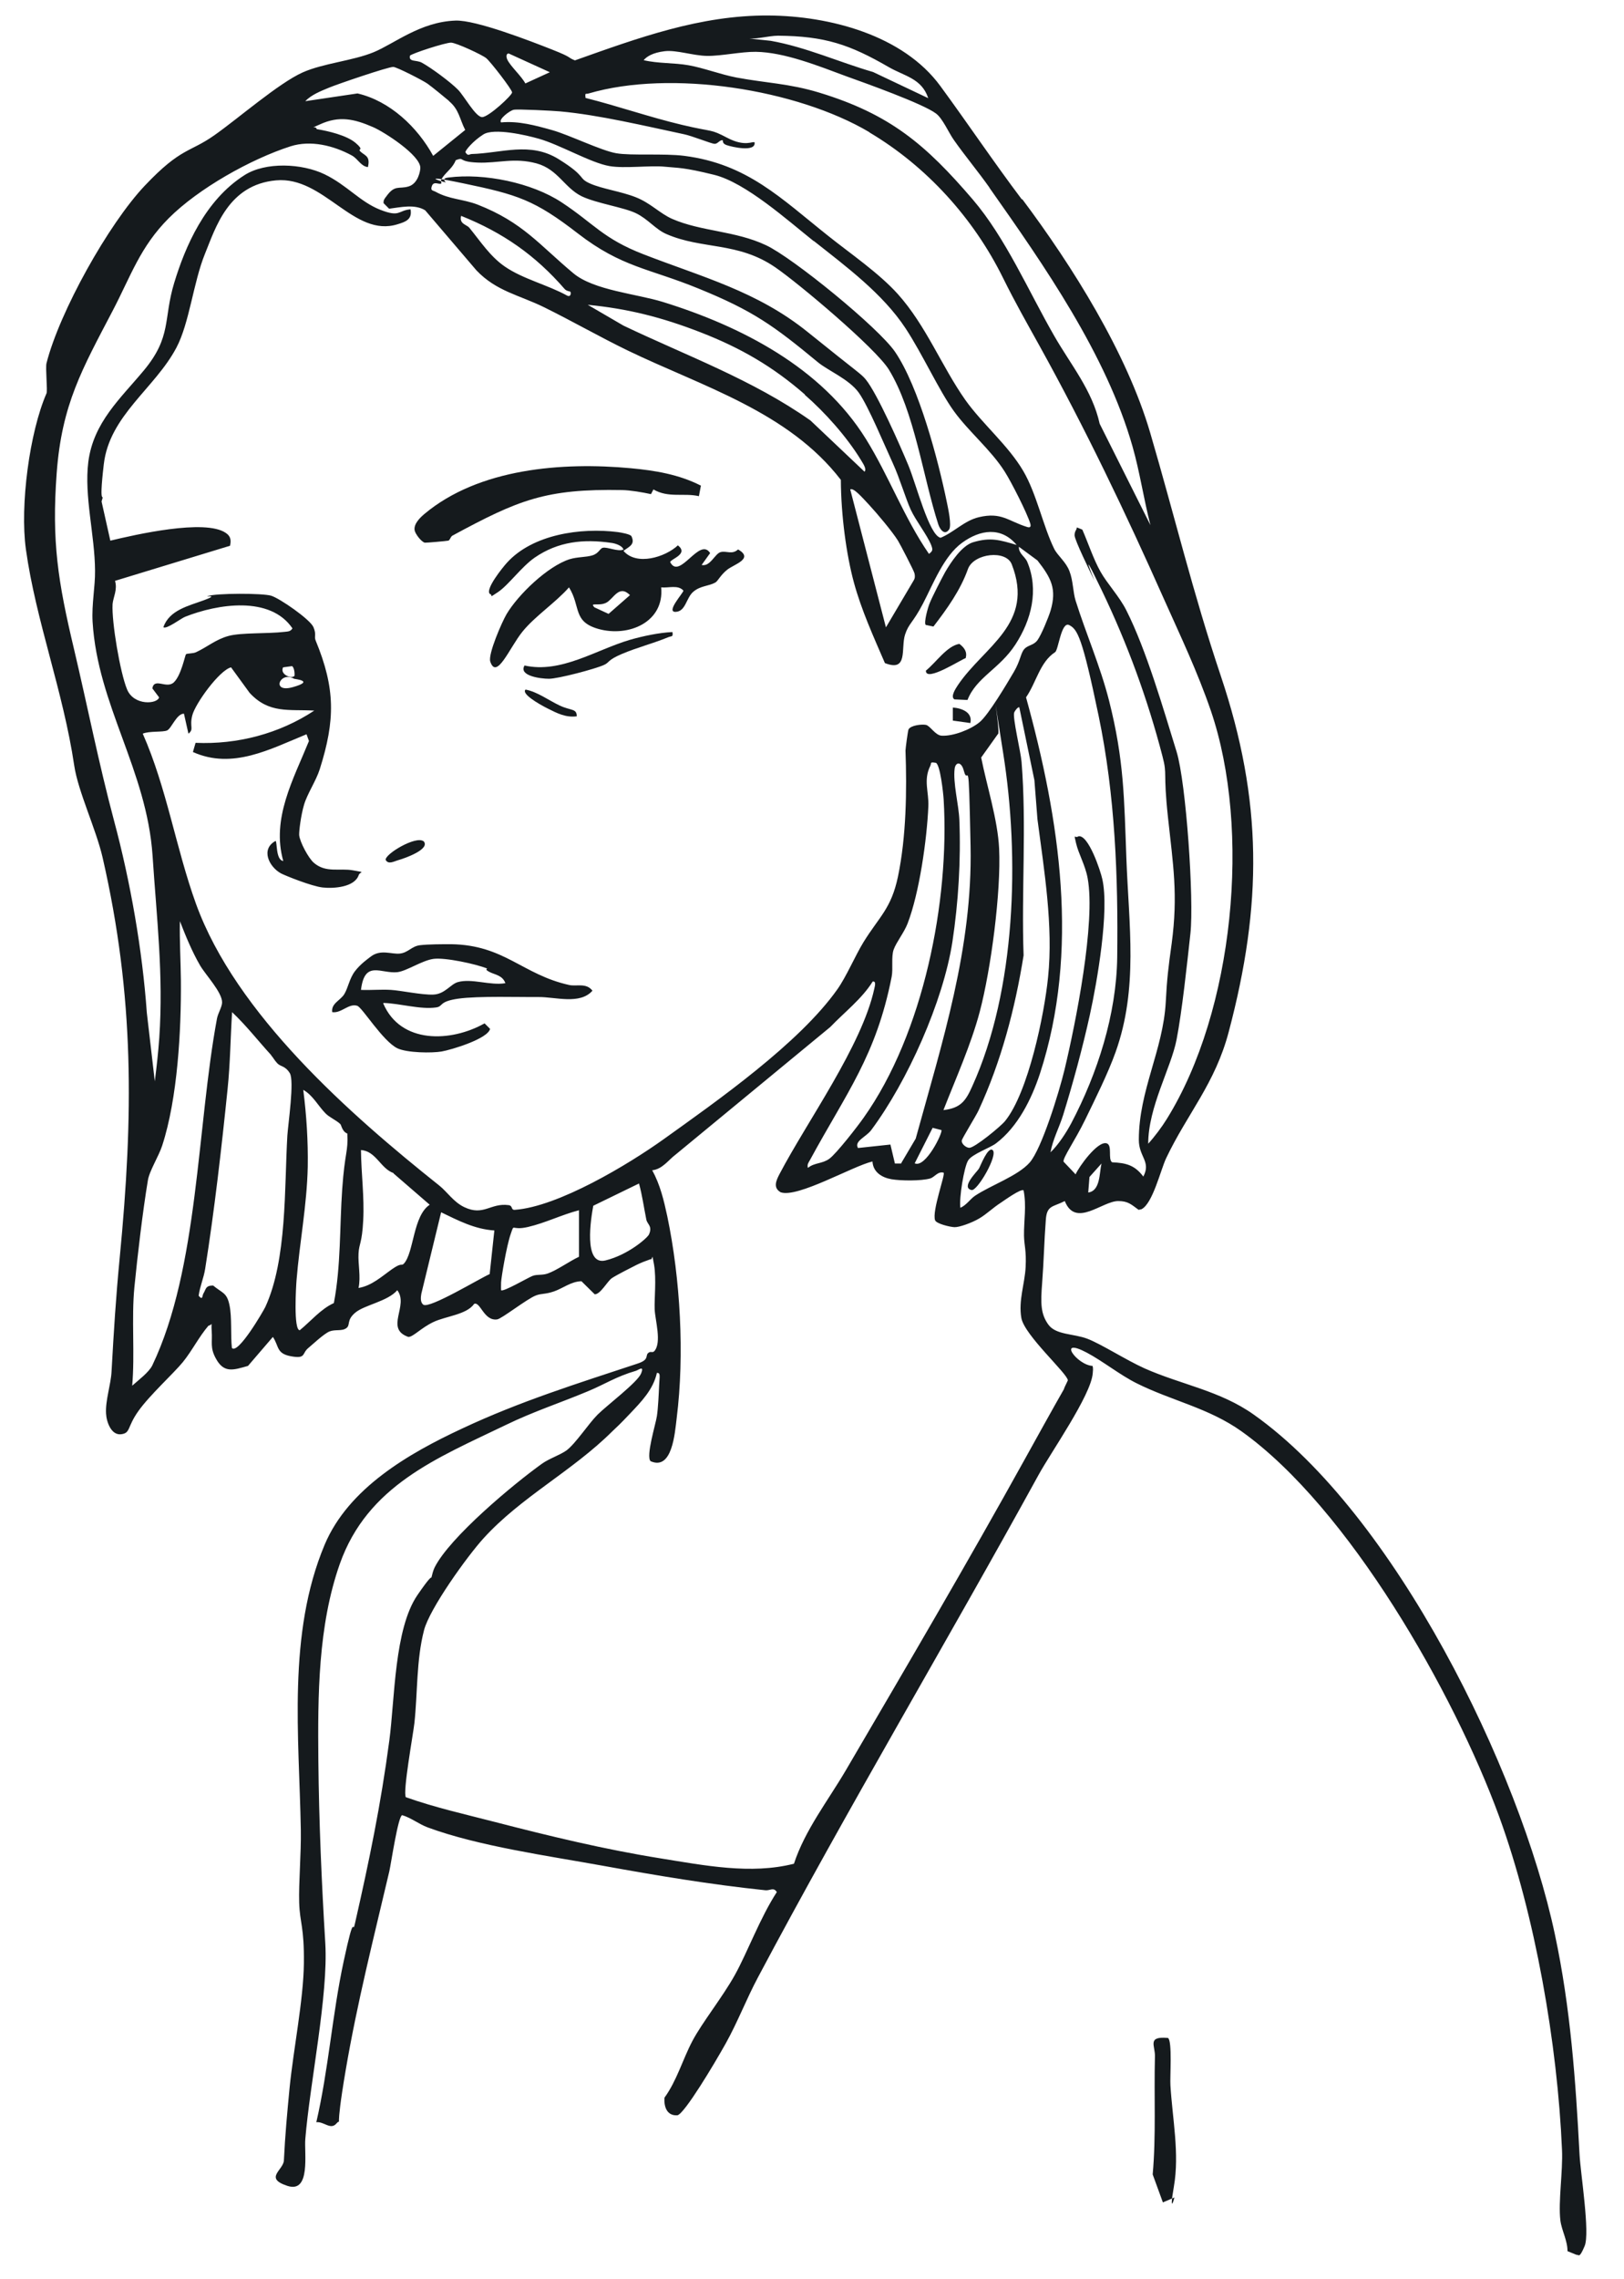 <?xml version="1.0" encoding="UTF-8"?>
<svg id="Layer_1" fill="#151a1d" xmlns="http://www.w3.org/2000/svg" version="1.1" viewBox="0 0 796.3 1117.1">
  <!-- Generator: Adobe Illustrator 29.5.1, SVG Export Plug-In . SVG Version: 2.1.0 Build 141)  -->
  <path d="M501.3,97.7c24.5,32.7,51.2,75.2,62.7,114.5,11.9,40.6,21,78.6,34.6,119.1,20.6,61.4,20.4,112.1,3.9,174.4-6.7,25.5-20.3,40.1-30.7,62-2.7,5.7-6.6,22.3-12.1,25l-1.4.3c-3.7-2.7-5.2-4.3-10-4.3-7.9,0-20.9,13.3-26.2,0-5.9,3-8.8,2-9.3,9.2-.8,10.3-1,20.7-1.8,30.9s-.7,15.2,3,20.4,12.4,4.4,19.2,7,18.9,10.4,28,14.5c18,8,37,10.9,53.6,22.7,68.8,48.7,130.4,173.5,147.6,254.7,7.7,36.1,10.2,71.7,12.1,107.9.5,9.4,5.2,38.5,2.5,44.9s-2.8,4.1-4,4.3l-4.4-1.8c0-5.3-2.9-10.2-3.5-15.1-1.1-9.1,1.3-24.2.8-34.6-2.2-51.7-13.1-114.7-30.8-163.3-22.2-60.7-73.8-151.3-126.3-188.8-16.1-11.5-34.3-15-51.5-23.6-8.2-4.1-16.5-10.8-24.4-15-14.9-7.9-4.9,6.1,2.8,6.5.4,1.2.2,2.4.1,3.7-.9,10.8-20.6,38.8-26.6,49.8-45.2,82.3-93.3,162.9-137.6,246.3-5.6,10.5-9.9,21.8-15.7,32.2s-20.2,34.4-23.7,35.3c-5.2.4-6.7-4.2-6.4-8.6,6.1-8.4,8.9-18.7,13.7-27.8s14.8-21.5,20.9-32.5,12.3-27.9,20.5-40.5c-1.6-2.6-3.4-.6-5.7-.9-26.9-2.8-53.1-7.2-79.6-12-26.5-4.8-61-9.6-85.9-18.8-4.3-1.6-8.1-4.7-12.5-6-2,.4-5.4,23.5-6.3,27.5-7.7,32.8-15.7,64.1-21.4,97.5s-1.6,22.7-4.5,26.1-6.1-1-9.9-.6c6-25.9,7.8-52.7,13.4-78.8s4.2-12.6,5.5-18.4c7.1-31.2,12.7-58.3,16.9-89.9,2.7-20.3,2.4-54.7,13.8-71.3s5.2-3.9,5.7-4.7c.8-1.3,1.3-5.9,2.7-8.8,7.4-14.8,38.7-40.9,52.7-50.9,3.5-2.5,8.8-4.2,12-6.5,4.5-3.4,10.8-13.1,15.2-17.5s19.5-15.8,21.3-20.1-1.2-1.8-2.5-1.4c-9.9,2.9-15,6.5-23.7,10.1-13.6,5.7-26.4,9.8-40.2,16.5-33.6,16.2-67.7,29.6-81.3,68.1-10.7,30.4-10.8,64.6-10.5,96.5.3,29.8,1.6,59.8,3.4,89.4,1.5,25.5-7.5,68.1-9.8,95.9-.6,6.8,2.8,26.8-8.8,23s-1.9-7.7-1.7-12.5c.6-12.4,1.6-23.2,2.8-35.6,1.9-19,6.8-43.1,7-61s-2-19.8-2.3-29.6,1-24,.8-35.8c-.8-45.7-6.7-96,11.7-139.8,11.7-27.7,41.2-44.7,67.4-56.9,28.3-13.3,56.6-22.1,85.9-31.8,5.9-1.9,3.9-3.8,5.2-5.1s2.1,0,3.1-1c3.8-4.2.4-15.3.2-20.6s.9-14.7-.3-21.8-.6-2-1.7-2.7c-2.3.8-4.7,1.7-6.9,2.8s-9.9,5-12.1,6.5-5.6,8-8.4,7.9l-6.5-6.4c-5.1.1-9.1,3.5-13.5,5s-6.1.9-8.9,2c-4.4,1.7-16.7,11.4-18.9,11.7-6.5,1-8.3-8.9-11.3-7.6-3.7,5.3-13.9,6-20,8.9s-10,7.4-12.3,7.3c-11.7-4.1.4-15.3-5.4-22.9-4.7,5.5-16.1,7.2-20.6,11s-2.2,6-4.4,7.6-5.4.5-8.2,1.6-9,7-10.4,8.1c-3.3,2.7-1,5.4-8.4,4.1s-5.9-4.9-9-9.5l-12.2,14.2c-7.1,2-11.8,3.8-15.8-3.7-2.9-5.3-1.6-7.9-2-13.3s.8-3.2-1.6-2.7c-4.7,5.5-8.1,12.4-12.6,17.9s-16.2,16.1-21.8,24-3.7,10.7-8.4,11.3c-4.9.6-7.2-6.1-7.4-10.1-.4-6.5,2.4-14.3,2.7-20.8,1.1-19.8,2.1-36.1,4-55.7,6.7-69.4,7.3-127.7-8.4-196.1-3.2-13.9-12-32.3-13.9-45-5.4-36.5-18.8-70.9-23.7-106-3-21.6,1.8-57.5,10.1-76.5.6-1.3-.6-12.4,0-14.8,6.4-25.2,30.4-68.2,48.2-87s21.9-16.1,34.1-24.7c11.8-8.3,31.5-25.5,43.3-30.8,10.1-4.5,24.6-5.7,34.8-9.9s22.9-14.9,40.1-15.5c10-.4,37,10.1,47.4,14.2s7.2,3.7,11.2,5.3c31-11,61.4-22.2,94.9-22,30,.2,66,9.6,84.3,34.6,13.5,18.4,26.1,37.2,39.9,55.5ZM455.1,48c-3.2-9.6-11.7-10.7-19.3-15.1-19.2-11.1-31.3-15.2-54.3-15.4-4.8,0-11.5,2.2-16.9,1.1l13.3,1.4c17.4,3.1,33.6,10.5,50.2,15.3l27,12.8ZM224.6,44c2.9,2.9,8.6,13.4,11.8,13.4s14.7-10.7,14.7-12.1-10.6-15.1-12.7-16.8-14.6-7.5-17.2-7.6-19.3,5.3-20.2,6.4c-.7,3.2,3.2,2,5.8,3.4,4.6,2.5,14.2,9.6,17.8,13.3ZM485.2,92c-5.5-7.8-12.1-15.7-17.5-23.4-2.5-3.5-5.5-10.6-8.8-13-6.4-4.8-34.7-14.9-43.9-18.2-13.5-5-30.3-11.8-44.4-12-7.1-.1-17,2.1-23.9,2s-15-3-20.8-2.3-8.8,2.6-10.3,4.4c7.2,1.7,14.8,1.2,22.1,2.5s15.6,4.5,23.4,6c14.4,2.7,25.8,2.9,40.6,7.4,34.8,10.6,52.2,25.5,75.2,52.3,16.2,18.9,27.4,45,40,66.9,8,14,18.7,26.7,22.3,43.1l24.9,49.7c-3.3-12.7-5.2-26-8.8-38.6-12.8-45-43.4-88.8-70.1-126.7ZM249.5,26.2c-1.3,0-1.4,1.5-.8,2.9,1.4,3.2,7,8.2,8.9,11.8l12-5.5-20.2-9.2ZM220.2,49.5c-2.1-1.8-8.5-7-10.6-8.5s-15.1-8.2-16.8-8.2c-2.6,0-27.2,8.4-31.3,10.1s-8.8,3.5-11.8,6.7l25.6-3.8c15.9,3.7,29.4,16.5,37.1,30.6l15.7-12.7c-2.8-5.5-3-10-7.9-14.1ZM426.3,64.8c-35.6-21.1-97.4-30.8-137.6-19-1.6.5-1.9-.6-1.6,2.2,15.9,4,31.3,9.4,47.3,13.2s13.5,1.8,22.3,6.4,12.5,1.4,13.3,2.2c.7,5-11.3,2.2-13.8,1.3s-1.4-2.5-2-2.4c-1.5,0-2.3,1.9-3.9,1.8s-11-3.9-14.9-4.7c-18.9-4-41.8-9.5-60.8-11.2-3.1-.3-20.7-1.2-22.7-.8s-7.7,4.8-6.2,6.2c8.6-.8,16.9,1.5,25.1,3.8s23.9,10,31.3,11.3,23.3,0,33.5,1.3c30.9,4,47.3,20.8,70.6,39.3,10.9,8.7,24.7,18.1,34,28.4,13.9,15.5,21.5,35.4,33.1,51.9,8.3,11.7,21,22.2,28.4,34.8,6.6,11.2,9.7,27,15.2,38.2,1.7,3.4,5.8,6.4,7.5,11,1.8,4.6,1.7,10.2,3,14.4,5.2,16.5,12,31.8,16.4,49,7.4,29.2,7.4,48.1,8.5,77.5,1.2,32.5,5.9,63.5-5.3,94.8-3.7,10.4-10,23-14.9,33.1s-11.1,18.8-10.6,20.6l5.9,6.2c1.6-3.7,10.8-16.5,15.2-15.2,3,.9.5,7.8,2.7,9.3,6.9.3,11.1,1.4,15.3,7,3.9-7.4-2.2-9.6-2.2-18,0-24.2,11.9-43.9,13.2-67.5.6-11.6,1.3-17.2,2.9-28.7,3.2-24,.7-38.6-1.8-61.8s-.2-20.5-2.7-30c-7.3-28.1-17.2-55.2-29.8-81.4s-2.8-3.1-3.7-5c-1.7-3.5-9.6-19.6-9.6-21.9s1.1-2.6,1.1-3.9l2.7,1.1c2.8,6.4,5.5,14.6,8.9,20.6,3.3,5.9,9.3,12.2,12.7,19,9.8,19.4,18.1,48.2,24.6,69.2,4.7,15.2,8.6,72.6,6.8,89.1-1.6,14.6-4.1,38.2-6.8,52.1s-13.9,33-13.9,51c3.1-3.4,6.7-8.2,9.1-12.1,33-53.1,41.5-141.9,21.6-200.2-6.6-19.2-14.9-36.6-22.9-54.5-18.8-42.3-38.7-83.9-61.1-124.3-6.7-12.1-11.7-20.8-17.9-33.3-14.4-29.2-37.5-54.7-65.5-71.3ZM189.4,96.3c4.2-5.9,6.1-3.5,10.9-4.9s5.8-7.8,5.8-9.1c.1-6.2-17.8-17.7-23.2-20-9.2-4-16.6-5.7-26.1-1.3s-2-.5-1.5,2.3c5.6.9,14.6,3,19,6.7s1.3,3,2.1,3.9c2,2.4,5.4,2.1,4,8-3.5-.4-4.8-4-7.9-5.7-9-4.9-20.2-7.6-30-4.5-19.6,6.3-45.2,20.7-59.7,35.2-14.1,14.1-18.6,28.3-27.6,45.5-14.9,28.5-24.9,45.8-27.4,79.4s.6,53.2,8.5,86.4c6.7,28.4,12.1,55.9,19.6,84,8.1,30.2,13.9,63.4,16.1,94.3l3.9,33.5c.9-7,1.7-14.3,2.2-21.3,2.1-31.1-1.3-58.8-3.3-89.4-2.9-42-26.9-73.6-29.4-114.5-.5-8.7,1.3-17.2,1.2-25.1-.1-17.4-5.4-36.4-3.3-53.3,2.5-19.4,15.8-31.1,27.2-44.8,13.8-16.6,9.5-25.1,14.9-42.9s15.1-40.5,34.4-52.8c10.4-6.7,28.3-5.8,39.3-.5s17.4,13.5,27.3,17.4,8.7.3,14.9-.2c.9,4.9-2.3,6.1-6.3,7.3-21.5,6.8-36.1-23.6-59.6-21.5s-29.7,23.3-34.9,36c-5.7,14-7.6,33.9-14,46-10.5,19.9-32.8,33.2-35.6,57.1s.7,12.3-1.1,18.3l4.3,19.2c12.1-2.9,46.4-10.8,56.6-3.8,2.4,1.6,2.7,3.5,2.1,6.3l-56.4,17.2c1.3,4.4-.9,8-1.2,11.4-.5,8.7,3.7,33.6,7.1,41.8s15,7.2,15.7,3.9l-3.3-4.4c1-5.5,7,.5,10.6-3s5.4-13.2,5.9-13.7,3.4-.3,4.9-1c5.6-2.6,9.7-6.3,16-8s18.8-1,27.5-2c1.6-.2,2.8-.1,3.8-1.7-10.9-16.1-36.7-12-52.6-5.7-1.9.7-9.3,6.4-10.7,5.1,3-8.4,12.3-10.4,19.9-13.2s.7-1.6,1.7-2c4.2-1.5,27.1-1.5,31.3-.2s19.1,11.6,20.7,15.4.2,4.5,1.1,6.6c9.7,23.5,9.6,39,2,63-1.8,5.7-6.1,12-7.7,17.4s-2.5,13.1-2.4,14.9c.3,3.4,4.6,11.4,7.2,13.6,5.9,5.1,12.6,2.5,19.2,3.7s3.6.4,2.8,2.3c-2,6-12.3,6.7-17.7,6.1s-18.3-5.8-20.4-6.9c-5.9-3.2-10.1-11.9-2.7-15.9.9,0,0,9.4,3.8,9.8-5.9-20.8,5-40.1,12.6-58.8l-1.2-3.3c-17.9,7.3-36.3,17.4-55.7,8.7l1.3-4.5c20.5.9,41.1-4.5,58.2-15.8-12.5-.7-22.2,1.6-31.7-8.7l-9.1-12.5c-5.7,1.4-17.5,17.7-19,23.5s1,6.7-1.9,9l-2.2-9.8c-3.6,0-6.1,7.2-8.2,8.2s-8.7.2-12,1.6c11.8,26.7,16.2,56,26.1,83.4,19.6,54.1,75.6,103.3,119.3,138.1,3.8,3,7,8.1,12.3,10.6,9.5,4.5,12.8-2.2,21.7-1,2.2.3,1,2.4,3,2.3,21.3-1.5,55.8-22.3,73-34.6,26.1-18.7,66.5-47,85.2-73.5,4.4-6.2,8.7-16.4,12.8-23.1,7.8-12.6,13.6-16.4,16.9-32.1,4.1-19.6,4.4-42.5,3.7-61.8,0-1,1.2-10,1.5-10.4,1.1-2,6.4-2.6,8.5-2.2s4.6,5.2,7.8,5.3c5.6.3,14.1-3,18.5-6.6s13.5-19,16.8-24.6,3.3-9.1,5.1-11.2,4.6-1.8,6.5-4.4,5.3-10.9,6.4-14.4c3.2-10.8.3-16.1-6.4-24.7l-9.1-6.7c-.2,3.3,3,4.8,4.1,7.4,5.8,13.8,2,28.5-5.8,40.5s-19.2,16.1-23.5,27.2l-6.4-.3c-2.2-1.3.8-5.6,1.7-7,12.8-19,37.8-30,26.4-59.2-2.8-7.2-18.4-5.4-21.4,2.1-3.7,10.5-10.3,19.7-17,28.4l-3.8-.8c-1-1.1,1.1-8.6,1.9-10.5,1.3-3.3,5.8-12,7.6-15.3,2.9-5,8.2-13,13.7-14.7,8.7-2.6,13.1-1.1,21.4,1.3-7.6-9.1-17.9-7.5-26.7-1.1-9,6.5-14.2,20.2-19.2,29.8s-7,9.7-8.8,15.2c-2.2,6.7,1.7,18.6-9.9,14-5.6-13-11.5-25.9-15.2-39.5s-6.3-32.9-6.4-50.3c-25.7-33.4-67.8-45.7-104.5-63.4-13.8-6.7-27.2-14.4-41-21.2-12.2-6-23.4-7.8-33.2-18.1l-25.1-29.4c-5.1-3.2-12.1-1.5-17.7-.8l-2.7-2.7c-.2-1.4.5-2.3,1.3-3.3ZM399,118.2c-12.8-10.2-33.4-28.7-48.8-32.5s-17.5-3.3-24.4-4-19.6,1-27-.3c-9.2-1.6-24.3-10.5-34.6-13.4-6.3-1.8-22-5.4-27.2-2.1s-8.9,7.9-8.8,8.7c1.3,2.1,1.8,1,3,.9,14.7-.4,28.7-6.2,42.7,2.5s9.3,9.2,15.3,11.9,15.3,3.9,22.6,6.8,11.7,7.9,17.8,10.6c14.2,6.2,31,5.8,46,12.9,13.1,6.1,55.2,40.4,63.3,52.3,11.7,17.2,21.1,52.9,25.4,73.8.6,2.9,2.4,11.2,1.1,13.2-2.2,3.2-4.5,0-5.3-2.4-7.5-23.1-11.7-55.5-24.3-76-6.6-10.6-44.3-42.3-55.7-50.1-18.4-12.6-35.8-8.6-53.4-16.3-5.3-2.3-8.9-7.3-14.9-10.2s-19.3-4.8-26.6-8.3c-8.5-4.2-11.6-13.2-22.1-16.1-11.1-3-18.8,0-28.9-.4s-6.1-2.9-10.7-1.2c-1.5,3.7-4.2,5.4-6.3,8.2s0,2.8-1,3.3-3.5-1.3-4.4,1.1.4,2.2,1.6,2.8c6.9,3.9,13.5,3.6,20.8,6.4,22.2,8.7,30.2,19.7,47,33.7,10,8.3,30.8,10,43.8,14,38.4,11.9,77.8,32.1,99.6,67.2,11.3,18.2,18.7,38.6,30.9,56.3,2-1.5,1.9-2.1,1.1-4.3-2-5-7.5-11.9-10-17.3s-5.4-15.4-8.8-22.8c-3.9-8.4-12-28-16.7-34.6s-15.2-10.9-20-14.9c-21.8-18-31.7-25.2-58.7-36.2-24.2-9.9-37.5-10.3-59.1-27-21.2-16.4-29.6-19-56-24.5s-6.2.6-8.9-.7c-1.5-1.6,0-2,1.6-2.2,17.3-2.2,40.7,2.5,55.4,12.2,15.8,10.4,20.2,17.7,40,25.4,28.8,11.2,55.8,18.1,80.7,38.2s26,20.3,28.4,23.2c5.7,7,17,32.7,20.9,42.1s10.2,34.4,15.8,35.5c6.6-2.7,11.6-8.4,18.8-10.1,11.1-2.6,14.3,1.9,23.6,4.8,1.5.5,2-.1,1.6-1.6-1.6-5.3-9.4-20.6-12.6-25.6-6.8-10.7-17.6-19.5-24.9-29.6s-15.4-28-23.7-40.6c-11.2-17-29.2-30.3-45-42.8ZM279.5,142.9c-.1-.1-1.7-.2-2.6-1.2-14.4-16.6-30.3-27.7-50.8-35.9-1,4,2.6,4.2,4,5.8,5.5,6.7,10.2,14.1,17.5,19.1,8.9,6.1,20.9,8.9,30.5,14.2,1.9.9,2-1.5,1.5-2ZM394.7,193.4c-15.7-13.7-31.4-22.8-50.9-30.4s-36.1-11.7-55.6-13.6l17.5,10.2c31,14.8,63.3,26.5,91.7,46.5l26.5,25.1c1.3-1.4-1.1-4.5-1.8-5.8-6.9-11.3-17.6-23.3-27.5-31.9ZM434.4,307.5l13.6-23c.7-1.1.7-2.2.4-3.5s-7.1-14.4-8.1-16c-2.8-4.5-10.3-13.4-14.1-17.5s-7.8-8.6-9.3-7.6l17.5,67.6ZM515.1,564.8c3.8-3.6,7.7-9.6,10.2-14.3,12.9-24.5,22.1-53.3,22.5-81.1.5-39.4-1-79.6-9.1-118.5s-10.4-42.4-14.4-44.5-5.3,12.4-7,13.3c-7.4,4.8-9.2,14.9-14.2,22.1,16.6,60.1,26.4,124.3,6.8,184.5-4.1,12.4-10.8,26-21.5,34.1-3,2.3-11.7,5.2-13.7,8.4s-4.5,18.6-3.8,23.2c3-1.3,4.8-4.3,7.2-5.9,7.8-5.2,21-9.7,26.8-16.3s14.3-34,17.1-45.6c5.5-23,15.3-72.1,11.3-93.8-1.2-6.5-4.5-11.9-5.7-17.2s-.6-2,1.2-3.3c4.9-.9,10.8,16.9,11.7,21,3.5,15.5-2.5,50.1-6.1,66.5s-8.4,33.9-13.1,49.1c-1.9,6.1-5.1,12-6.2,18.3ZM144.3,331.5c.3-.3.2-4.2-1.1-5l-4.4.6c-1.7,3.5,4.1,5.7,5.4,4.3ZM144.2,332.7c-6.8-4.1-11.6,7.2-.6,4.1s1-3.9.6-4.1ZM499.8,346.7c-.6-.4-2.2,1.7-2.5,2.5-.9,2.5,3.2,19.2,3.6,24.2,2.5,30.9-.1,63.8,1,94.9-4.2,26.2-11,52-22.1,76-1.3,2.8-8.1,13.7-8.2,14.7-.3,1.6,2.1,3.6,3.7,3.6,2.6,0,15.3-10.4,17.5-13.1,11.4-14,19.3-52.4,21.1-70.5,2.6-25.1-1.9-52.3-5.2-77.4l-1.5-19.2-7.4-35.7ZM462.7,544.1c8.3-1,10.8-4.4,14-11.6,21.5-47.3,23.3-112.4,15.2-163.3s-.9-8.7-2.6-9.4l-8.2,11.5c2.8,14.1,8.1,30.4,8.8,44.6,1,21.3-4,59.2-9.5,80-4.3,16.2-11.7,32.6-17.8,48.2ZM396.2,572.4c3.2-2.6,6.9-1.9,10.4-4.4s14.2-16.3,16.9-20.2c29.3-41.3,42.2-106.2,39.2-156-.2-3.2-1.7-17-3.8-17.9-3.2-.5-2,0-2.8,1.6-3.4,6.9-.6,12.7-.9,19.7-.7,16.2-4.4,42.5-10.2,57.5-1.7,4.4-5.5,9.1-6.8,12.7s-.2,9.5-1,13.4c-7.6,38.7-22.2,56.9-40,89.7-.7,1.3-1.5,2.1-1.1,3.8ZM441.9,570.1l7.1-12c13.1-47.6,27.9-93.3,26.9-143.3s-1.1-28.5-3.3-37c-1.2-4.7-4-4.4-4.5-1.1-.9,7,2,17.7,2.3,25.1.8,19.8-.5,40.7-3.4,59.8-4.5,29.2-22,68.4-39.8,92.3-2.5,3.4-8.5,5.4-6.5,8.8l15.9-1.7,2.2,9.3h3.1ZM64.7,679.3c2.9-2.6,8.4-6.7,10-10.1,22.7-47.5,21.8-116.8,31.7-170,.5-2.6,2.5-5.7,2.5-7.9,0-5-8.2-13.6-10.8-18.1-4-6.9-7-14.3-9.9-21.7-.2,9.6.4,19.3.5,28.9.2,24.4-1.6,58-9.2,81.2-1.7,5.2-6.3,12.4-7,17-2.5,15-5.1,37-6.6,52.3s.3,33-1.1,48.5ZM331.3,565.9c-3.5,2.6-6.5,7.2-11.5,7.7,3.9,7.1,5.7,14.7,7.4,22.6,6.4,30.7,8.5,67.8,4.6,98.9-.9,7.4-2.2,25.8-12.8,21.1-2.4-2.4,2.5-18.1,3.1-22.1s.9-10.7,1.1-15.2.8-6-1.1-6c-1.8,8.2-7.7,14.2-13.2,20s-5.9,6-8.6,8.6c-19.8,19.7-44.8,32.2-63.3,52.6-7.9,8.7-26.4,34.4-29.1,45-3.8,14.7-3.1,30.6-4.7,45.4-.6,5.5-5.8,33.9-4.2,36.4,14.4,5.1,29.2,8.4,43.9,12.2,26.7,6.9,53.6,13.4,81.1,17.8,21.2,3.4,44.2,8,65.3,2.6,5.4-16.5,16.7-30.9,25.5-45.9,29.8-50.9,59.7-101.8,88.1-153.1s14.4-25,20.7-37.9c0-3.2-21.3-22.1-22.8-30.6s1.7-16.8,2.1-25-.7-10.4-.8-15.3c-.1-7.4,1.3-14.7-.2-22.2-1-1.2-9.5,4.9-11,5.9-4.2,2.7-7,5.6-10.7,7.8s-9.9,4.4-12.2,4.3-8.9-1.7-9.5-3.4c-1.6-4.5,5.1-22.4,4.2-23.3-2.8-.8-4.4,2.1-6.5,2.8-4.5,1.3-14.5,1.2-19.1.4s-9-3.4-9.3-8.7c-9.6,2.2-36.7,18-45,15.1-3.9-2.2-2.2-5.8-.6-8.9,13.7-26.1,40.4-62.9,46.5-90.9.2-1.1,1.1-3.8-.8-3.5-5.2,8.4-13.9,15.1-20.8,22.3M133,517.2c-6.5-7.1-12.2-14.5-19.2-21.1-.8,12.5-.9,25.1-2.2,37.6-2.9,28.4-6.5,60-11,88.2-.7,4.5-2.6,8.7-3.2,13.2,2.1,2.5,1.7,0,2.3-1,1.4-2.3,1-4,4.8-4,4.6,3.8,6.7,3.4,8,9.5s.5,14.7,1.2,21.1c3,3.4,15.5-18.2,16.4-20.1,10.7-23.2,9.3-58.5,10.8-84,.4-5.9,3.5-26.9,1.2-30.6s-4.5-3.1-6.1-4.8-2-2.8-3.1-4ZM166.9,551c-1.9-1.9-5.4-3.3-7.3-5.3-3.5-3.5-6.2-8.9-10.9-11.5,1.6,12.5,2.4,25.1,2.2,37.7-.4,18.8-4,37.1-5.5,55.6-.2,2.5-1.6,24.6,1.6,24.5,5.5-4.5,10.3-10.4,16.7-13.3,3.5-18.2,2.8-37.4,4.1-55.9s3-18.1,2.5-27.2c-2.5-.9-2.9-4.1-3.4-4.6ZM461.6,553.9l-4.3-1.1-8.8,17.4c5.3,2.5,13.9-15.1,13.1-16.3ZM193,575c-6.4-2.2-8.6-10.8-16-11.3.1,11.5,1.7,22.9,1.1,34.4s-2,11.1-2.3,16.3,1.2,11.3,0,16.9c6.5-1.1,11.3-5.6,16.4-9.2s4.5-1.3,5.9-2.8c4.9-5.5,4.4-23.4,12.6-28.8l-17.8-15.4ZM540.1,570.3l-5.9,6.6-.6,7.6c6-.8,5.4-9.6,6.5-14.2ZM313.3,580.1l-22.4,10.9c-1.1,5.9-5,29.5,6,26.8s20.4-10.9,21.3-12.7c1.9-4.2-.9-5-1.3-7.4-1.2-5.9-2-11.9-3.6-17.7ZM283.9,593.2c-8.5,2.2-16.4,6.2-25,8.2s-6.5-2.2-8.5,3.5-4.6,21.2-4.7,23.7,0,2.6,0,3.8c1,1,13.1-6.1,15.4-7s4.7-.2,7.5-1.2c4.7-1.7,10.6-6,15.3-8.2v-22.9ZM242.3,603.1c-9.5-.6-17.7-4.9-26-8.9l-9.7,39.9c-.3,1.7-.6,4.3,1,5.4,3,2.1,28-13.1,32.5-15l2.3-21.4Z"/>
  <path d="M572.7,998.9c2.2,1.4.9,19.5,1.2,23.3,1,16.4,4.5,33.4,1.7,49.5s1.1,3.7,0,5.5l-5.4,2.3-5-13.7c1.7-18.8.6-38.3,1.1-57.8.2-5.3-4-10,6.3-9.1Z"/>
  <path d="M343.9,276.9c4.4,1.1,6.6-5.6,9.5-6.3s5.6,1.4,8.5-1.3c8,4.6-2.1,7.3-5.4,10s-4.5,5.5-5.7,6.2c-3.4,1.9-7.2,1.5-10.8,4.5s-3.7,9.7-8.7,9.9,3.8-9.3,3.8-10.4c-2.6-3-7.3-1.2-10.9-1.6,1.6,17-15.9,24.5-30.7,20.4-12.8-3.6-8.6-10.9-14.5-20.4-6.7,7.6-16.7,14.1-22.9,21.8s-12.6,23.8-15.7,14.6c-1.2-3.6,5.7-19.4,8-23.3,5.7-9.6,20.2-23.5,30.9-26.9,3.9-1.2,8-.9,11.2-1.9s3.6-3.4,5.1-3.7c2.2-.5,7.2,2,10.1.9-.5-2-4.2-3.1-5.9-3.3-13.7-2-26.1-.7-37.6,7.2-6.5,4.5-12.8,13.4-18,16.9s-2.2,1.4-3.9,1c-2.8-2,6.2-13.1,8.2-15.3,12.6-14,36.3-17.4,54.4-15.1,1.5.2,6.1,1,6.7,2,2,4.1-1.1,5.1-3.9,7.2,6.4,7.5,20.5,3.1,26.7-2.7,5.4,4.3-3.4,6.6-3.8,8.2,4.6,9.1,14.4-12.6,19.6-4.4l-4.3,6ZM291.5,297.7l6.9,3.2,10.5-9.2c-5.4-5.4-8,1.8-11.6,3.7s-8.5-.4-5.8,2.3Z"/>
  <path d="M187.9,491.8c8.5,20,33.2,19.1,49.7,9.8l2.7,2.7c-1.1,4.9-19.1,10.3-23.8,11.1s-16.9.7-21.7-1.6c-7.2-3.6-17.1-19.9-19.6-20.8-4.2-1.4-7.8,3.8-12.3,3.1-.6-4.3,4-5.7,5.9-8.8s2.5-7.6,5.2-11.2,6.6-6.3,7.9-7.3c4.8-3.6,10-1,14.1-1.4s5.8-3.6,9.9-4.1,11.2-.5,15.3-.5c26.2.4,34.9,14.9,57.9,20,3.6.8,8.4-1.2,11.4,2.8-6.2,7-18.2,3-26.5,3.1s-29.5-.6-39.3.8-7.2,3.8-10.9,4.3c-7.8,1.1-17.7-2-25.7-2.2ZM238.8,474.7c-5.4-2.2-20.7-5.5-26.3-4.7s-13,5.9-17.6,6.5c-8.1.9-16.1-6.2-17.9,8.7,4.9.2,9.8-.3,14.7,0s15,2.5,20.7,2.3,8.4-5,12-6.1c6.9-2,16,1.8,23.4.5-1.4-3.9-5.1-4.1-7.8-5.5s-.9-1.5-1.2-1.7Z"/>
  <path d="M343.7,237.9l-1,5.3c-7.3-1.7-15,1-22.3-3.3l-1.2,2.3c-4.1-.9-10-1.9-14.1-2-37.6-.7-50.8,4.8-83.2,22.3-1.1.6-1.2,2.3-2.1,2.5s-11,1.1-11.5,1c-1.7-.4-4.7-4.3-5-6.1-.5-3.1,2.6-6.1,4.7-7.9,26.8-22.5,67.8-25.6,101.3-22.5,11.8,1.1,23.5,3,34.3,8.5Z"/>
  <path d="M329.7,309.7c.5,2.8-.5,1.9-2.2,2.7-7.3,3-15.2,5-22.5,8.1s-6.1,4.2-8.8,5.4c-4.3,2-22.6,6.8-27,6.8s-15-1.5-12-6.5c17.9,4,35-7.7,51.7-12.6,6.3-1.8,14.2-3.5,20.8-3.8Z"/>
  <path d="M473.5,322.6c-1.7.3-19.7,12.1-19.5,6.1,5-4,10.3-12.1,16.4-13.1,2.3,1.7,4,3.9,3.1,6.9Z"/>
  <path d="M207.6,412.2c3.9,4-9.5,8.6-12,9.3s-5.1,2.4-6.5,0c-.4-2.9,14.7-11.9,18.5-9.2Z"/>
  <path d="M282.8,351.1c-5.4.7-9.6-1.5-14.2-3.8s-13.1-7.3-10.9-9.3c5.8,1.1,11.2,5.2,16.7,7.8s8.4,1.4,8.4,5.2Z"/>
  <path d="M475.8,354.4l-8.6-1.2v-6.4c4.3.3,9.8,2.3,8.6,7.6Z"/>
  <path d="M486.7,563.7c2.9,2.3-7.5,20.2-10.3,19.6-5.5-1.2,2.8-9.1,3.6-10.5s4.4-10.9,6.7-9.1Z"/>
</svg>